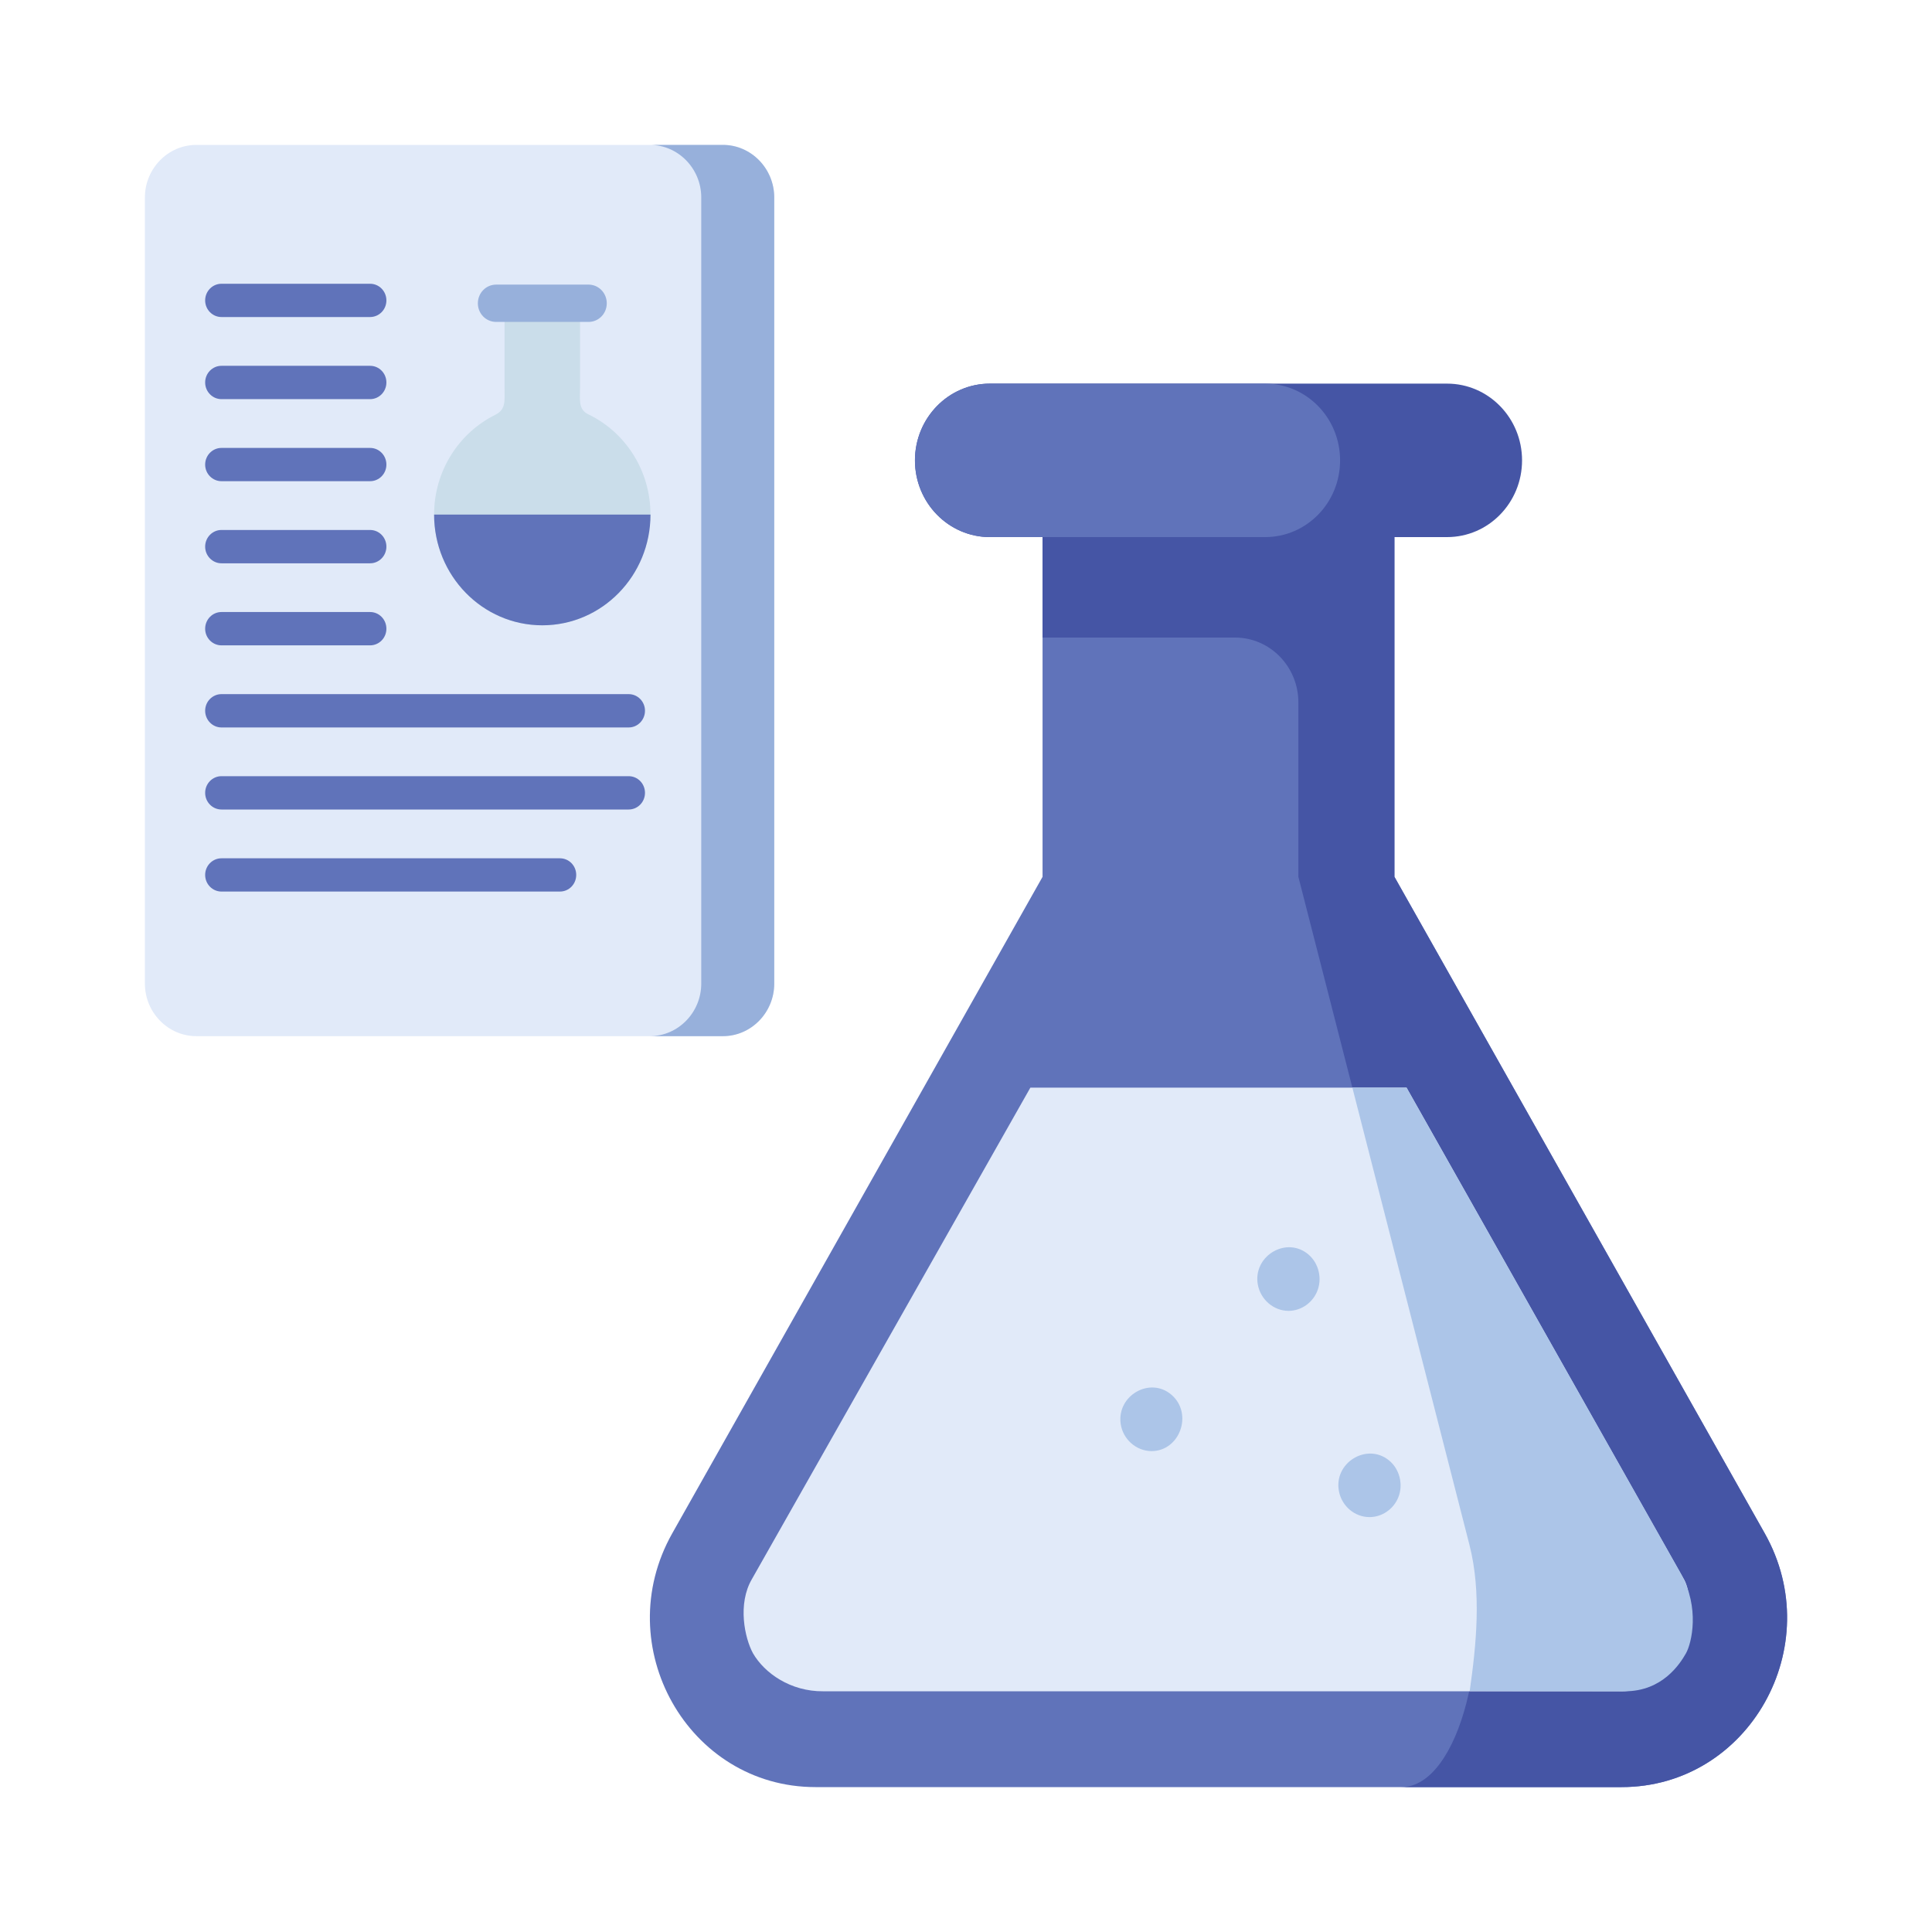 <svg width="32" height="32" viewBox="0 0 32 32" fill="none" xmlns="http://www.w3.org/2000/svg"><path fill-rule="evenodd" clip-rule="evenodd" d="M3.252 17.162H11.974C12.441 17.162 12.824 16.771 12.824 16.291V3.271C12.824 2.792 12.441 2.4 11.974 2.4H3.252C2.783 2.4 2.4 2.792 2.4 3.271V16.291C2.4 16.77 2.783 17.162 3.252 17.162z" fill="#e1eaf9"/><path fill-rule="evenodd" clip-rule="evenodd" d="M10.764 17.162H11.974C12.441 17.162 12.824 16.771 12.824 16.291V3.271C12.824 2.792 12.441 2.4 11.974 2.4H10.764C11.232 2.4 11.615 2.792 11.615 3.271V16.291C11.615 16.77 11.232 17.162 10.764 17.162z" fill="#97b0db"/><path fill-rule="evenodd" clip-rule="evenodd" d="M9.747 6.864C10.355 7.157 10.774 7.789 10.774 8.523 10.774 9.536 9.972 10.357 8.982 10.357 7.993 10.357 7.19 9.536 7.19 8.523 7.19 7.797 7.603 7.169 8.201 6.872 8.382 6.782 8.357 6.643 8.357 6.428V5.024H9.607V6.424C9.607 6.631 9.576 6.781 9.747 6.864z" fill="#caddea"/><path d="M8.218 5.332C8.05 5.332 7.915 5.195 7.915 5.024 7.915 4.852 8.05 4.714 8.218 4.714H9.748C9.915 4.714 10.05 4.852 10.05 5.024 10.05 5.195 9.915 5.332 9.748 5.332H8.218z" fill="#97b0db"/><path fill-rule="evenodd" clip-rule="evenodd" d="M10.774 8.523H7.19C7.19 9.536 7.993 10.357 8.982 10.357 9.972 10.357 10.774 9.536 10.774 8.523z" fill="#6073ba"/><path d="M6.13 7.419C6.279 7.419 6.4 7.542 6.4 7.695 6.4 7.847 6.279 7.97 6.13 7.97H3.668C3.52 7.97 3.398 7.847 3.398 7.695 3.398 7.542 3.52 7.419 3.668 7.419H6.13zM6.13 4.7C6.279 4.7 6.4 4.823 6.4 4.976 6.4 5.128 6.279 5.251 6.13 5.251H3.668C3.52 5.251 3.398 5.128 3.398 4.976 3.398 4.823 3.52 4.7 3.668 4.7H6.13zM6.13 6.059C6.279 6.059 6.4 6.182 6.4 6.335 6.4 6.487 6.279 6.611 6.13 6.611H3.668C3.52 6.611 3.398 6.487 3.398 6.335 3.398 6.182 3.52 6.059 3.668 6.059H6.13zM9.274 14.216C9.424 14.216 9.544 14.339 9.544 14.491 9.544 14.644 9.424 14.767 9.274 14.767H3.668C3.52 14.767 3.398 14.644 3.398 14.491 3.398 14.339 3.52 14.216 3.668 14.216H9.274zM10.413 12.856C10.562 12.856 10.683 12.979 10.683 13.132 10.683 13.285 10.562 13.408 10.413 13.408H3.668C3.52 13.408 3.398 13.285 3.398 13.132 3.398 12.979 3.52 12.856 3.668 12.856H10.413zM10.413 11.497C10.562 11.497 10.683 11.62 10.683 11.772 10.683 11.925 10.562 12.049 10.413 12.049H3.668C3.52 12.049 3.398 11.925 3.398 11.772 3.398 11.62 3.52 11.497 3.668 11.497H10.413zM6.13 10.137C6.279 10.137 6.4 10.26 6.4 10.414 6.4 10.566 6.279 10.689 6.13 10.689H3.668C3.52 10.689 3.398 10.566 3.398 10.414 3.398 10.26 3.52 10.137 3.668 10.137H6.13zM6.13 8.778C6.279 8.778 6.4 8.901 6.4 9.054 6.4 9.206 6.279 9.33 6.13 9.33H3.668C3.52 9.33 3.398 9.206 3.398 9.054 3.398 8.901 3.52 8.778 3.668 8.778H6.13z" fill="#6073ba"/><path d="M13.506 29.6H26.858C28.966 29.6 30.283 27.265 29.229 25.396L23.096 14.523V8.897H17.268V14.523L11.135 25.396C10.081 27.265 11.398 29.6 13.506 29.6z" fill="#6073ba"/><path d="M17.268 10.56H20.456C21.035 10.56 21.505 11.041 21.505 11.634V14.522L24.29 25.396C24.769 27.265 24.171 29.6 23.213 29.6H26.859C28.966 29.6 30.283 27.265 29.229 25.396L23.096 14.522V8.897L22.472 7.907 19.052 7.87 17.268 8.897V10.56H17.268z" fill="#4555a5"/><path d="M15.519 6.726C15.743 6.496 16.054 6.354 16.397 6.354H23.968C24.654 6.354 25.21 6.923 25.21 7.625 25.21 7.976 25.071 8.294 24.846 8.524 24.622 8.754 24.311 8.896 23.968 8.896H16.397C15.711 8.896 15.155 8.327 15.155 7.625 15.155 7.274 15.294 6.956 15.519 6.726z" fill="#4555a5"/><path d="M15.518 6.726C15.743 6.496 16.054 6.354 16.396 6.354h4.558C21.641 6.354 22.196 6.923 22.196 7.625 22.196 7.976 22.058 8.294 21.833 8.524 21.608 8.754 21.298 8.896 20.954 8.896h-4.558C15.71 8.896 15.154 8.327 15.154 7.625 15.154 7.274 15.294 6.956 15.518 6.726z" fill="#6073ba"/><path d="M12.455 26.153 17.066 18.015H23.297L27.899 26.171C28.067 26.494 27.963 27.194 27.867 27.365 27.771 27.536 27.324 28.013 26.875 28.013H13.636C13.095 28.018 12.663 27.714 12.472 27.384 12.335 27.134 12.212 26.567 12.455 26.153z" fill="#e1eaf9"/><path d="M22.399 18.013 23.297 18.015 27.841 26.065C28.157 26.632 28.021 27.213 27.925 27.384 27.828 27.555 27.538 28.013 26.914 28.013L24.343 28.008C24.452 27.244 24.541 26.377 24.338 25.585L22.399 18.013z" fill="#acc5e8"/><path d="M18.562 23.584C18.495 23.112 19.052 22.794 19.407 23.105 19.764 23.419 19.541 24.035 19.072 24.035 18.821 24.034 18.599 23.84 18.562 23.584z" fill="#acc5e8"/><path d="M22.178 24.704C22.083 24.231 22.636 23.891 23.003 24.186 23.182 24.329 23.247 24.588 23.16 24.802 23.08 24.998 22.89 25.128 22.683 25.128 22.439 25.128 22.226 24.947 22.178 24.704z" fill="#acc5e8"/><path d="M20.833 21.274C20.754 20.82 21.269 20.49 21.636 20.75 21.825 20.884 21.904 21.14 21.827 21.361 21.754 21.57 21.557 21.712 21.341 21.712 21.093 21.711 20.877 21.523 20.833 21.274z" fill="#acc5e8"/></svg>